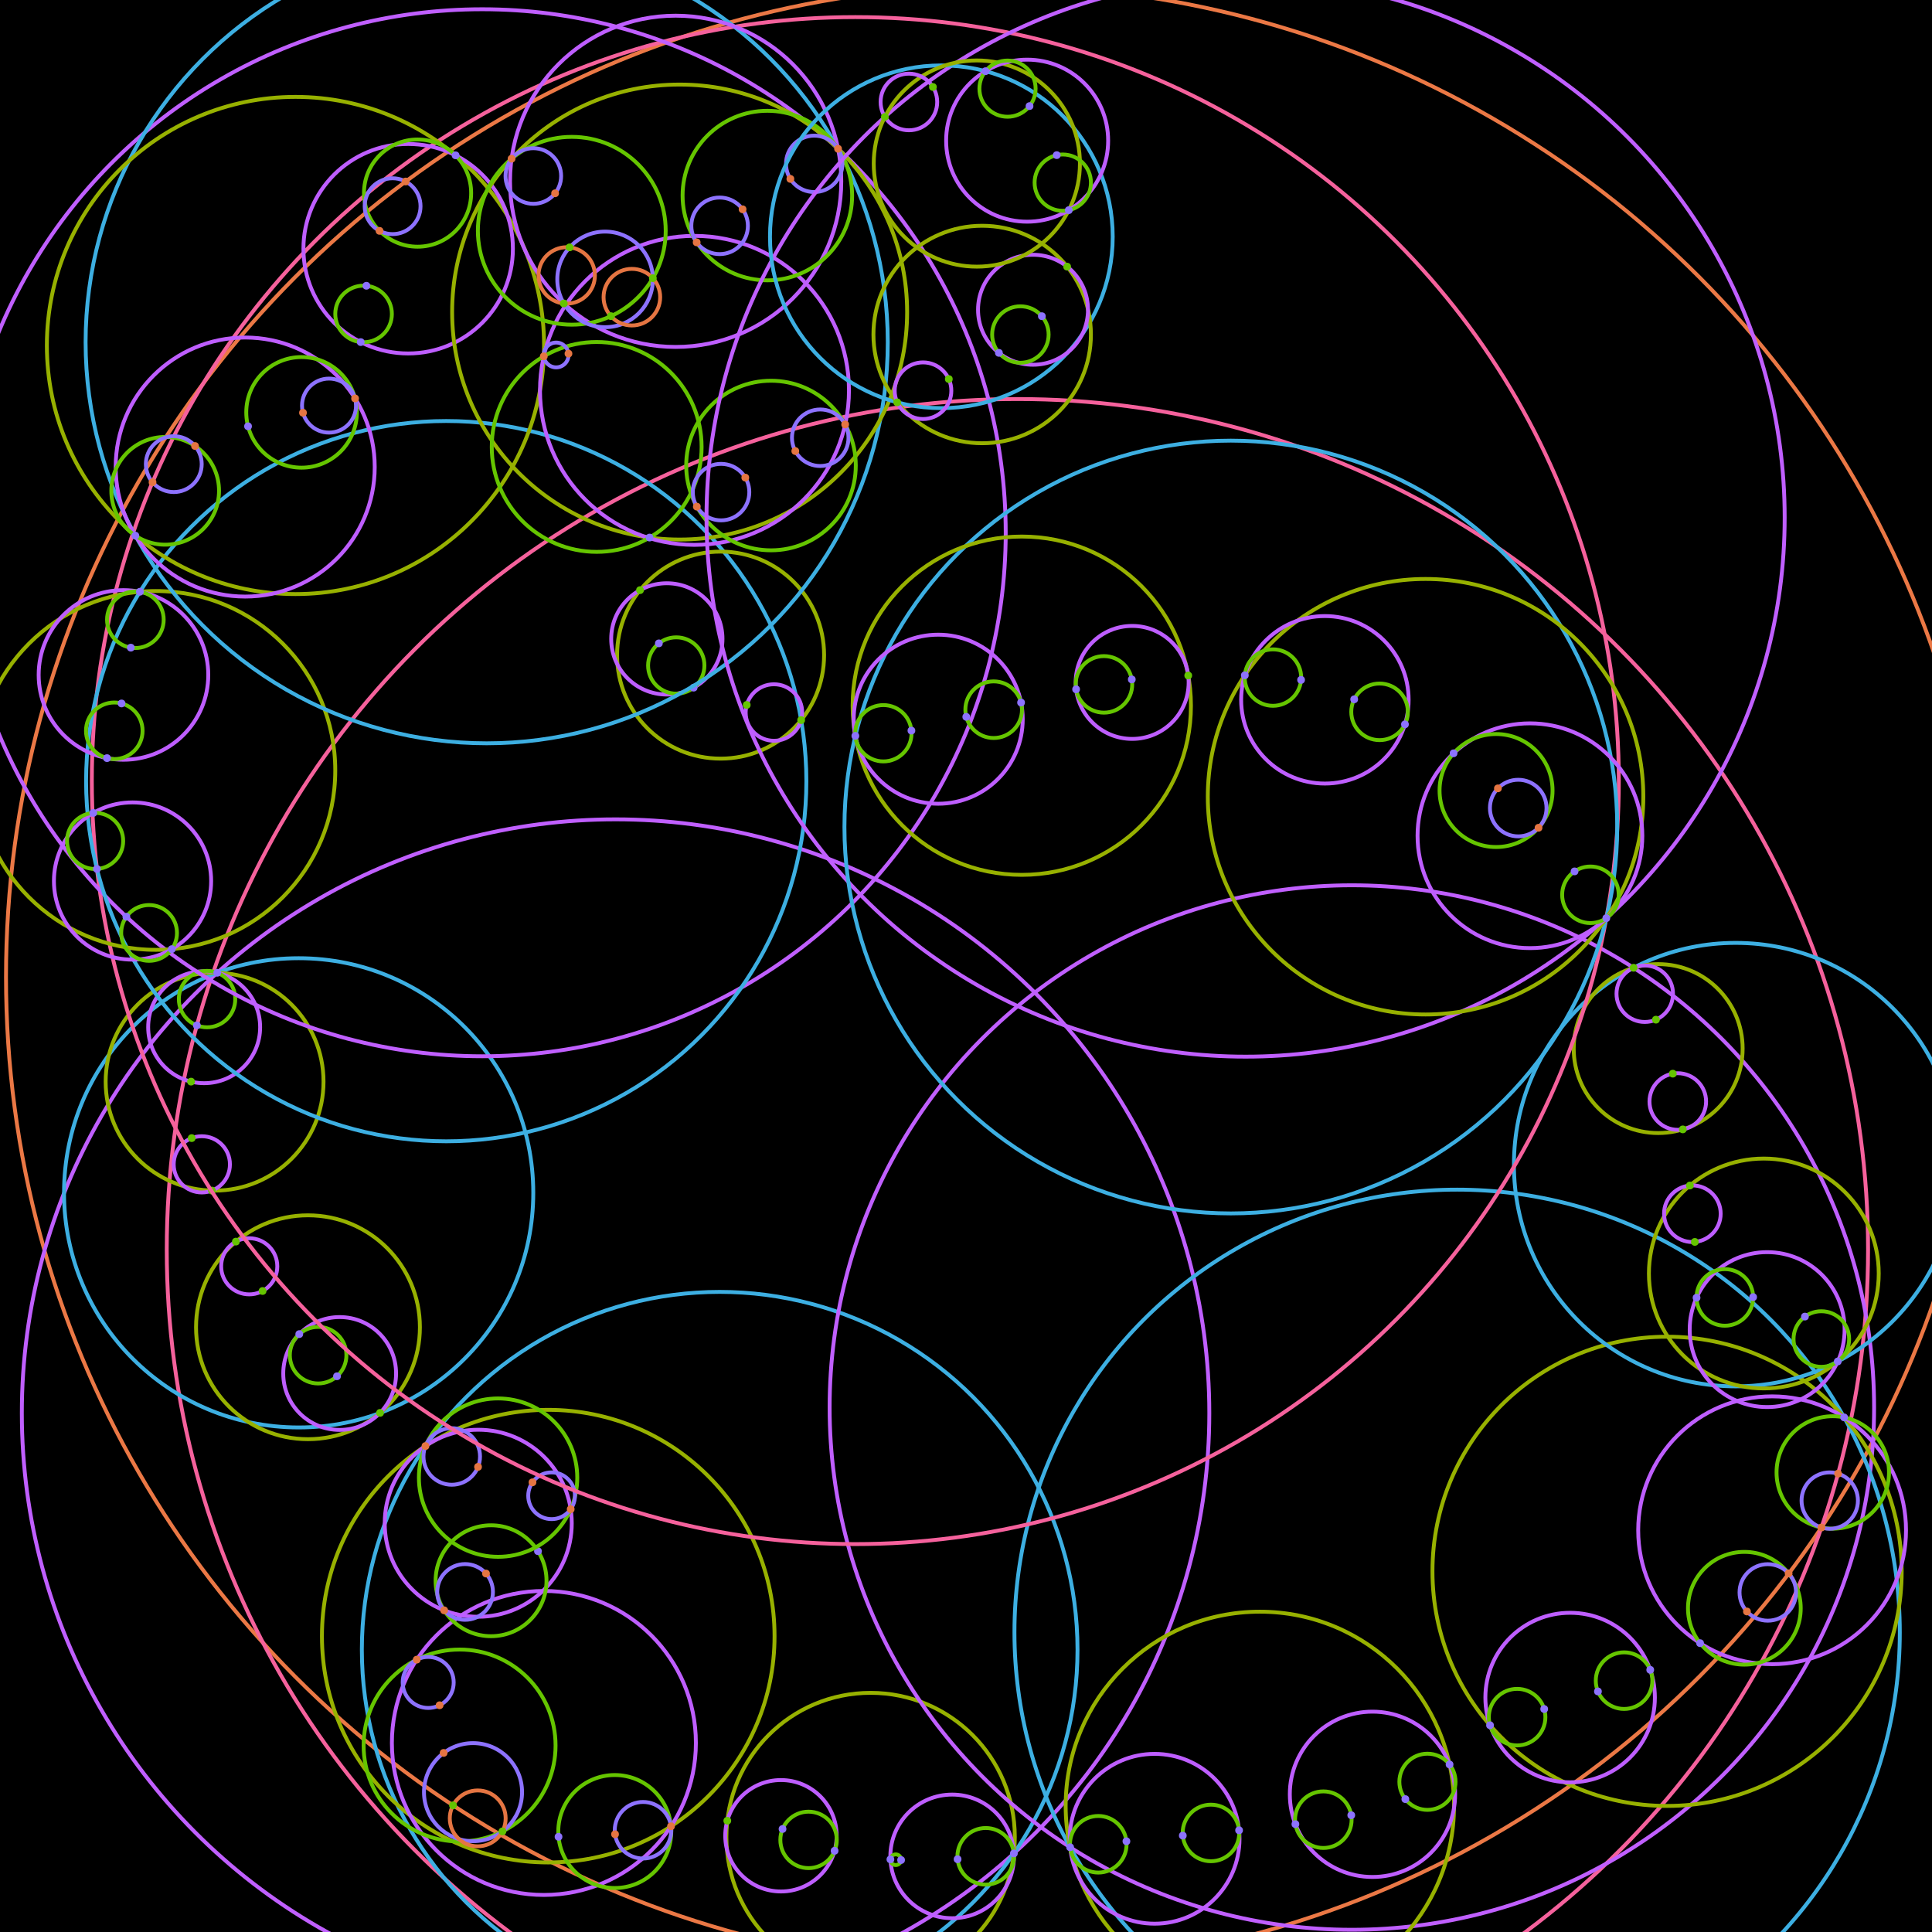 <?xml version="1.0" standalone="no" ?>
<!DOCTYPE svg PUBLIC "-//W3C//DTD SVG 1.1//EN" "http://www.w3.org/Graphics/SVG/1.1/DTD/svg11.dtd">
<svg width="1000px" height="1000px" xmlns="http://www.w3.org/2000/svg" version="1.1" >
	<polygon points="0,1000 1000,1000 1000,0 0,0 " fill="rgb(0,0,0)" />
	<circle cx="516.158" cy="505.633" r="513.054" fill="none" stroke-width="2" stroke="rgb(235,120,69)" />
	<circle cx="526.613" cy="646.835" r="440.3" fill="none" stroke-width="2" stroke="rgb(245,97,156)" />
	<circle cx="318.621" cy="731.413" r="307.32" fill="none" stroke-width="2" stroke="rgb(192,95,301)" />
	<circle cx="372.507" cy="853.895" r="185.214" fill="none" stroke-width="2" stroke="rgb(61,175,226)" />
	<circle cx="283.771" cy="846.872" r="117.135" fill="none" stroke-width="2" stroke="rgb(151,177,-25)" />
	<circle cx="281.518" cy="902.146" r="78.674" fill="none" stroke-width="2" stroke="rgb(190,94,298)" />
	<circle cx="237.885" cy="903.477" r="49.675" fill="none" stroke-width="2" stroke="rgb(101,197,-5)" />
	<circle cx="244.839" cy="927.617" r="25.381" fill="none" stroke-width="2" stroke="rgb(141,114,315)" />
	<circle cx="247.267" cy="941.188" r="14.457" fill="none" stroke-width="2" stroke="rgb(229,117,66)" />
	<circle cx="234.478" cy="934.446" r="2" fill="rgb(100,196,-5)" />
	<circle cx="260.056" cy="947.93" r="2" fill="rgb(100,196,-5)" />
	<circle cx="229.621" cy="907.304" r="2" fill="rgb(229,117,66)" />
	<circle cx="221.63" cy="870.829" r="13.204" fill="none" stroke-width="2" stroke="rgb(141,114,315)" />
	<circle cx="227.546" cy="882.634" r="2" fill="rgb(229,117,66)" />
	<circle cx="215.714" cy="859.024" r="2" fill="rgb(229,117,66)" />
	<circle cx="318.207" cy="947.995" r="29.241" fill="none" stroke-width="2" stroke="rgb(101,197,-5)" />
	<circle cx="289.093" cy="950.721" r="2" fill="rgb(141,114,315)" />
	<circle cx="332.832" cy="947.333" r="14.636" fill="none" stroke-width="2" stroke="rgb(141,114,315)" />
	<circle cx="318.342" cy="949.397" r="2" fill="rgb(229,117,66)" />
	<circle cx="347.321" cy="945.269" r="2" fill="rgb(229,117,66)" />
	<circle cx="247.539" cy="788.432" r="48.403" fill="none" stroke-width="2" stroke="rgb(190,94,298)" />
	<circle cx="254.169" cy="818.191" r="28.702" fill="none" stroke-width="2" stroke="rgb(101,197,-5)" />
	<circle cx="240.725" cy="823.984" r="14.421" fill="none" stroke-width="2" stroke="rgb(141,114,315)" />
	<circle cx="229.894" cy="833.504" r="2" fill="rgb(229,117,66)" />
	<circle cx="251.557" cy="814.463" r="2" fill="rgb(229,117,66)" />
	<circle cx="278.445" cy="802.877" r="2" fill="rgb(141,114,315)" />
	<circle cx="257.806" cy="764.817" r="40.984" fill="none" stroke-width="2" stroke="rgb(101,197,-5)" />
	<circle cx="233.825" cy="753.865" r="14.633" fill="none" stroke-width="2" stroke="rgb(141,114,315)" />
	<circle cx="220.221" cy="748.475" r="2" fill="rgb(229,117,66)" />
	<circle cx="247.429" cy="759.254" r="2" fill="rgb(229,117,66)" />
	<circle cx="285.504" cy="774.201" r="12.091" fill="none" stroke-width="2" stroke="rgb(141,114,315)" />
	<circle cx="275.616" cy="767.243" r="2" fill="rgb(229,117,66)" />
	<circle cx="295.392" cy="781.159" r="2" fill="rgb(229,117,66)" />
	<circle cx="450.624" cy="950.863" r="74.648" fill="none" stroke-width="2" stroke="rgb(151,177,-25)" />
	<circle cx="404.22" cy="950.191" r="28.834" fill="none" stroke-width="2" stroke="rgb(190,94,298)" />
	<circle cx="376.456" cy="942.412" r="2" fill="rgb(101,197,-5)" />
	<circle cx="418.512" cy="952.326" r="14.608" fill="none" stroke-width="2" stroke="rgb(101,197,-5)" />
	<circle cx="405.039" cy="946.68" r="2" fill="rgb(141,114,315)" />
	<circle cx="431.985" cy="957.971" r="2" fill="rgb(141,114,315)" />
	<circle cx="492.836" cy="960.868" r="31.994" fill="none" stroke-width="2" stroke="rgb(190,94,298)" />
	<circle cx="463.638" cy="962.588" r="2.764" fill="none" stroke-width="2" stroke="rgb(101,197,-5)" />
	<circle cx="460.879" cy="962.422" r="2" fill="rgb(141,114,315)" />
	<circle cx="466.398" cy="962.754" r="2" fill="rgb(141,114,315)" />
	<circle cx="510.219" cy="960.826" r="14.651" fill="none" stroke-width="2" stroke="rgb(101,197,-5)" />
	<circle cx="495.646" cy="962.338" r="2" fill="rgb(141,114,315)" />
	<circle cx="524.792" cy="959.314" r="2" fill="rgb(141,114,315)" />
	<circle cx="154.583" cy="617.409" r="121.44" fill="none" stroke-width="2" stroke="rgb(61,175,226)" />
	<circle cx="159.408" cy="686.981" r="57.936" fill="none" stroke-width="2" stroke="rgb(151,177,-25)" />
	<circle cx="175.811" cy="710.92" r="29.199" fill="none" stroke-width="2" stroke="rgb(190,94,298)" />
	<circle cx="164.666" cy="701.445" r="14.64" fill="none" stroke-width="2" stroke="rgb(101,197,-5)" />
	<circle cx="174.426" cy="712.357" r="2" fill="rgb(141,114,315)" />
	<circle cx="154.906" cy="690.534" r="2" fill="rgb(141,114,315)" />
	<circle cx="196.716" cy="731.306" r="2" fill="rgb(101,197,-5)" />
	<circle cx="129.004" cy="655.437" r="14.527" fill="none" stroke-width="2" stroke="rgb(190,94,298)" />
	<circle cx="135.909" cy="668.217" r="2" fill="rgb(101,197,-5)" />
	<circle cx="122.099" cy="642.656" r="2" fill="rgb(101,197,-5)" />
	<circle cx="111.072" cy="559.877" r="56.382" fill="none" stroke-width="2" stroke="rgb(151,177,-25)" />
	<circle cx="104.461" cy="602.664" r="14.551" fill="none" stroke-width="2" stroke="rgb(190,94,298)" />
	<circle cx="109.692" cy="616.242" r="2" fill="rgb(101,197,-5)" />
	<circle cx="99.23" cy="589.085" r="2" fill="rgb(101,197,-5)" />
	<circle cx="105.671" cy="531.68" r="28.973" fill="none" stroke-width="2" stroke="rgb(190,94,298)" />
	<circle cx="98.89" cy="559.848" r="2" fill="rgb(101,197,-5)" />
	<circle cx="107.172" cy="517.127" r="14.603" fill="none" stroke-width="2" stroke="rgb(101,197,-5)" />
	<circle cx="101.893" cy="530.742" r="2" fill="rgb(141,114,315)" />
	<circle cx="112.451" cy="503.511" r="2" fill="rgb(141,114,315)" />
	<circle cx="699.72" cy="728.534" r="270.314" fill="none" stroke-width="2" stroke="rgb(192,95,301)" />
	<circle cx="754.209" cy="844.889" r="229.131" fill="none" stroke-width="2" stroke="rgb(61,175,226)" />
	<circle cx="652.097" cy="934.716" r="100.506" fill="none" stroke-width="2" stroke="rgb(151,177,-25)" />
	<circle cx="597.627" cy="951.753" r="43.945" fill="none" stroke-width="2" stroke="rgb(190,94,298)" />
	<circle cx="568.468" cy="954.591" r="14.648" fill="none" stroke-width="2" stroke="rgb(101,197,-5)" />
	<circle cx="553.902" cy="956.145" r="2" fill="rgb(141,114,315)" />
	<circle cx="583.033" cy="953.037" r="2" fill="rgb(141,114,315)" />
	<circle cx="626.781" cy="948.731" r="14.635" fill="none" stroke-width="2" stroke="rgb(101,197,-5)" />
	<circle cx="612.211" cy="950.102" r="2" fill="rgb(141,114,315)" />
	<circle cx="641.352" cy="947.36" r="2" fill="rgb(141,114,315)" />
	<circle cx="710.392" cy="928.731" r="42.784" fill="none" stroke-width="2" stroke="rgb(190,94,298)" />
	<circle cx="684.953" cy="941.863" r="14.643" fill="none" stroke-width="2" stroke="rgb(101,197,-5)" />
	<circle cx="670.493" cy="944.174" r="2" fill="rgb(141,114,315)" />
	<circle cx="699.412" cy="939.552" r="2" fill="rgb(141,114,315)" />
	<circle cx="738.849" cy="922.251" r="14.536" fill="none" stroke-width="2" stroke="rgb(101,197,-5)" />
	<circle cx="727.405" cy="931.215" r="2" fill="rgb(141,114,315)" />
	<circle cx="750.292" cy="913.288" r="2" fill="rgb(141,114,315)" />
	<circle cx="862.878" cy="813.313" r="121.436" fill="none" stroke-width="2" stroke="rgb(151,177,-25)" />
	<circle cx="812.698" cy="878.65" r="43.871" fill="none" stroke-width="2" stroke="rgb(190,94,298)" />
	<circle cx="785.258" cy="888.792" r="14.635" fill="none" stroke-width="2" stroke="rgb(101,197,-5)" />
	<circle cx="771.238" cy="892.992" r="2" fill="rgb(141,114,315)" />
	<circle cx="799.277" cy="884.592" r="2" fill="rgb(141,114,315)" />
	<circle cx="840.622" cy="869.898" r="14.645" fill="none" stroke-width="2" stroke="rgb(101,197,-5)" />
	<circle cx="827.086" cy="875.487" r="2" fill="rgb(141,114,315)" />
	<circle cx="854.159" cy="864.309" r="2" fill="rgb(141,114,315)" />
	<circle cx="917.242" cy="792.065" r="69.309" fill="none" stroke-width="2" stroke="rgb(190,94,298)" />
	<circle cx="902.879" cy="832.432" r="29.177" fill="none" stroke-width="2" stroke="rgb(101,197,-5)" />
	<circle cx="879.966" cy="850.496" r="2" fill="rgb(141,114,315)" />
	<circle cx="915.003" cy="824.238" r="14.622" fill="none" stroke-width="2" stroke="rgb(141,114,315)" />
	<circle cx="904.215" cy="834.109" r="2" fill="rgb(229,117,66)" />
	<circle cx="925.791" cy="814.368" r="2" fill="rgb(229,117,66)" />
	<circle cx="948.642" cy="762.137" r="29.103" fill="none" stroke-width="2" stroke="rgb(101,197,-5)" />
	<circle cx="947.073" cy="776.699" r="14.591" fill="none" stroke-width="2" stroke="rgb(141,114,315)" />
	<circle cx="942.767" cy="790.641" r="2" fill="rgb(229,117,66)" />
	<circle cx="951.379" cy="762.758" r="2" fill="rgb(229,117,66)" />
	<circle cx="954.517" cy="733.633" r="2" fill="rgb(141,114,315)" />
	<circle cx="898.38" cy="602.809" r="114.773" fill="none" stroke-width="2" stroke="rgb(61,175,226)" />
	<circle cx="912.954" cy="659.158" r="59.481" fill="none" stroke-width="2" stroke="rgb(151,177,-25)" />
	<circle cx="914.677" cy="688.201" r="40.093" fill="none" stroke-width="2" stroke="rgb(190,94,298)" />
	<circle cx="892.776" cy="671.544" r="14.644" fill="none" stroke-width="2" stroke="rgb(101,197,-5)" />
	<circle cx="878.133" cy="671.708" r="2" fill="rgb(141,114,315)" />
	<circle cx="907.419" cy="671.381" r="2" fill="rgb(141,114,315)" />
	<circle cx="942.724" cy="693.082" r="14.389" fill="none" stroke-width="2" stroke="rgb(101,197,-5)" />
	<circle cx="951.221" cy="704.694" r="2" fill="rgb(141,114,315)" />
	<circle cx="934.226" cy="681.47" r="2" fill="rgb(141,114,315)" />
	<circle cx="875.966" cy="628.217" r="14.652" fill="none" stroke-width="2" stroke="rgb(190,94,298)" />
	<circle cx="877.245" cy="642.813" r="2" fill="rgb(101,197,-5)" />
	<circle cx="874.687" cy="613.621" r="2" fill="rgb(101,197,-5)" />
	<circle cx="858.269" cy="542.745" r="43.717" fill="none" stroke-width="2" stroke="rgb(151,177,-25)" />
	<circle cx="868.419" cy="570.147" r="14.649" fill="none" stroke-width="2" stroke="rgb(190,94,298)" />
	<circle cx="870.999" cy="584.568" r="2" fill="rgb(101,197,-5)" />
	<circle cx="865.84" cy="555.727" r="2" fill="rgb(101,197,-5)" />
	<circle cx="851.323" cy="514.35" r="14.62" fill="none" stroke-width="2" stroke="rgb(190,94,298)" />
	<circle cx="857.108" cy="527.777" r="2" fill="rgb(101,197,-5)" />
	<circle cx="845.539" cy="500.923" r="2" fill="rgb(101,197,-5)" />
	<circle cx="442.712" cy="404.034" r="395.183" fill="none" stroke-width="2" stroke="rgb(245,97,156)" />
	<circle cx="249.594" cy="275.756" r="270.966" fill="none" stroke-width="2" stroke="rgb(192,95,301)" />
	<circle cx="230.969" cy="404.323" r="186.409" fill="none" stroke-width="2" stroke="rgb(61,175,226)" />
	<circle cx="80.674" cy="398.776" r="92.858" fill="none" stroke-width="2" stroke="rgb(151,177,-25)" />
	<circle cx="68.603" cy="456.018" r="40.688" fill="none" stroke-width="2" stroke="rgb(190,94,298)" />
	<circle cx="77.169" cy="482.885" r="14.438" fill="none" stroke-width="2" stroke="rgb(101,197,-5)" />
	<circle cx="65.414" cy="474.502" r="2" fill="rgb(141,114,315)" />
	<circle cx="88.925" cy="491.267" r="2" fill="rgb(141,114,315)" />
	<circle cx="49.232" cy="435.267" r="14.53" fill="none" stroke-width="2" stroke="rgb(101,197,-5)" />
	<circle cx="50.184" cy="449.766" r="2" fill="rgb(141,114,315)" />
	<circle cx="48.28" cy="420.768" r="2" fill="rgb(141,114,315)" />
	<circle cx="63.909" cy="349.349" r="43.896" fill="none" stroke-width="2" stroke="rgb(190,94,298)" />
	<circle cx="59.157" cy="378.261" r="14.642" fill="none" stroke-width="2" stroke="rgb(101,197,-5)" />
	<circle cx="55.396" cy="392.412" r="2" fill="rgb(141,114,315)" />
	<circle cx="62.918" cy="364.111" r="2" fill="rgb(141,114,315)" />
	<circle cx="70.067" cy="320.755" r="14.659" fill="none" stroke-width="2" stroke="rgb(101,197,-5)" />
	<circle cx="67.712" cy="335.223" r="2" fill="rgb(141,114,315)" />
	<circle cx="72.422" cy="306.286" r="2" fill="rgb(141,114,315)" />
	<circle cx="372.977" cy="339.09" r="53.576" fill="none" stroke-width="2" stroke="rgb(151,177,-25)" />
	<circle cx="345.155" cy="330.692" r="28.802" fill="none" stroke-width="2" stroke="rgb(190,94,298)" />
	<circle cx="350.033" cy="344.463" r="14.578" fill="none" stroke-width="2" stroke="rgb(101,197,-5)" />
	<circle cx="359.038" cy="355.927" r="2" fill="rgb(141,114,315)" />
	<circle cx="341.028" cy="332.998" r="2" fill="rgb(141,114,315)" />
	<circle cx="331.273" cy="305.457" r="2" fill="rgb(101,197,-5)" />
	<circle cx="400.592" cy="368.801" r="14.624" fill="none" stroke-width="2" stroke="rgb(190,94,298)" />
	<circle cx="386.504" cy="364.877" r="2" fill="rgb(101,197,-5)" />
	<circle cx="414.68" cy="372.724" r="2" fill="rgb(101,197,-5)" />
	<circle cx="251.911" cy="177.129" r="207.601" fill="none" stroke-width="2" stroke="rgb(61,175,226)" />
	<circle cx="152.931" cy="178.825" r="128.673" fill="none" stroke-width="2" stroke="rgb(151,177,-25)" />
	<circle cx="126.916" cy="241.741" r="67.043" fill="none" stroke-width="2" stroke="rgb(190,94,298)" />
	<circle cx="85.498" cy="254.049" r="27.873" fill="none" stroke-width="2" stroke="rgb(101,197,-5)" />
	<circle cx="70.048" cy="277.248" r="2" fill="rgb(141,114,315)" />
	<circle cx="89.95" cy="240.229" r="14.455" fill="none" stroke-width="2" stroke="rgb(141,114,315)" />
	<circle cx="78.951" cy="249.608" r="2" fill="rgb(229,117,66)" />
	<circle cx="100.948" cy="230.849" r="2" fill="rgb(229,117,66)" />
	<circle cx="156.087" cy="213.441" r="28.62" fill="none" stroke-width="2" stroke="rgb(101,197,-5)" />
	<circle cx="128.389" cy="220.649" r="2" fill="rgb(141,114,315)" />
	<circle cx="170.305" cy="209.937" r="13.979" fill="none" stroke-width="2" stroke="rgb(141,114,315)" />
	<circle cx="156.825" cy="213.641" r="2" fill="rgb(229,117,66)" />
	<circle cx="183.784" cy="206.233" r="2" fill="rgb(229,117,66)" />
	<circle cx="211.266" cy="128.736" r="54.212" fill="none" stroke-width="2" stroke="rgb(190,94,298)" />
	<circle cx="188.185" cy="162.495" r="14.65" fill="none" stroke-width="2" stroke="rgb(101,197,-5)" />
	<circle cx="186.717" cy="177.071" r="2" fill="rgb(141,114,315)" />
	<circle cx="189.652" cy="147.918" r="2" fill="rgb(141,114,315)" />
	<circle cx="216.133" cy="99.949" r="27.739" fill="none" stroke-width="2" stroke="rgb(101,197,-5)" />
	<circle cx="203.216" cy="106.726" r="14.452" fill="none" stroke-width="2" stroke="rgb(141,114,315)" />
	<circle cx="196.452" cy="119.497" r="2" fill="rgb(229,117,66)" />
	<circle cx="209.981" cy="93.954" r="2" fill="rgb(229,117,66)" />
	<circle cx="235.814" cy="80.401" r="2" fill="rgb(141,114,315)" />
	<circle cx="351.775" cy="161.52" r="117.754" fill="none" stroke-width="2" stroke="rgb(151,177,-25)" />
	<circle cx="359.463" cy="202.054" r="79.961" fill="none" stroke-width="2" stroke="rgb(190,94,298)" />
	<circle cx="308.843" cy="231.333" r="54.311" fill="none" stroke-width="2" stroke="rgb(101,197,-5)" />
	<circle cx="336.216" cy="278.241" r="2" fill="rgb(141,114,315)" />
	<circle cx="287.854" cy="183.734" r="6.422" fill="none" stroke-width="2" stroke="rgb(141,114,315)" />
	<circle cx="281.47" cy="184.425" r="2" fill="rgb(229,117,66)" />
	<circle cx="294.239" cy="183.043" r="2" fill="rgb(229,117,66)" />
	<circle cx="399.067" cy="240.957" r="43.89" fill="none" stroke-width="2" stroke="rgb(101,197,-5)" />
	<circle cx="373.219" cy="254.716" r="14.621" fill="none" stroke-width="2" stroke="rgb(141,114,315)" />
	<circle cx="360.677" cy="262.231" r="2" fill="rgb(229,117,66)" />
	<circle cx="385.76" cy="247.2" r="2" fill="rgb(229,117,66)" />
	<circle cx="424.549" cy="226.573" r="14.631" fill="none" stroke-width="2" stroke="rgb(141,114,315)" />
	<circle cx="411.641" cy="233.463" r="2" fill="rgb(229,117,66)" />
	<circle cx="437.456" cy="219.683" r="2" fill="rgb(229,117,66)" />
	<circle cx="349.717" cy="93.848" r="85.728" fill="none" stroke-width="2" stroke="rgb(190,94,298)" />
	<circle cx="295.958" cy="119.45" r="48.608" fill="none" stroke-width="2" stroke="rgb(101,197,-5)" />
	<circle cx="313.192" cy="144.612" r="24.738" fill="none" stroke-width="2" stroke="rgb(141,114,315)" />
	<circle cx="293.325" cy="142.555" r="14.595" fill="none" stroke-width="2" stroke="rgb(229,117,66)" />
	<circle cx="291.822" cy="157.073" r="2" fill="rgb(100,196,-5)" />
	<circle cx="294.828" cy="128.038" r="2" fill="rgb(100,196,-5)" />
	<circle cx="327.06" cy="153.812" r="14.65" fill="none" stroke-width="2" stroke="rgb(229,117,66)" />
	<circle cx="316.199" cy="163.643" r="2" fill="rgb(100,196,-5)" />
	<circle cx="337.922" cy="143.98" r="2" fill="rgb(100,196,-5)" />
	<circle cx="276.055" cy="91.1" r="14.387" fill="none" stroke-width="2" stroke="rgb(141,114,315)" />
	<circle cx="264.791" cy="82.149" r="2" fill="rgb(229,117,66)" />
	<circle cx="287.318" cy="100.052" r="2" fill="rgb(229,117,66)" />
	<circle cx="397.185" cy="101.228" r="43.879" fill="none" stroke-width="2" stroke="rgb(101,197,-5)" />
	<circle cx="372.476" cy="116.886" r="14.644" fill="none" stroke-width="2" stroke="rgb(141,114,315)" />
	<circle cx="360.594" cy="125.446" r="2" fill="rgb(229,117,66)" />
	<circle cx="384.358" cy="108.327" r="2" fill="rgb(229,117,66)" />
	<circle cx="421.434" cy="84.804" r="14.597" fill="none" stroke-width="2" stroke="rgb(141,114,315)" />
	<circle cx="409.092" cy="92.598" r="2" fill="rgb(229,117,66)" />
	<circle cx="433.775" cy="77.01" r="2" fill="rgb(229,117,66)" />
	<circle cx="644.717" cy="267.888" r="279.031" fill="none" stroke-width="2" stroke="rgb(192,95,301)" />
	<circle cx="637.076" cy="428.069" r="199.994" fill="none" stroke-width="2" stroke="rgb(61,175,226)" />
	<circle cx="528.878" cy="365.269" r="87.557" fill="none" stroke-width="2" stroke="rgb(151,177,-25)" />
	<circle cx="485.615" cy="372.263" r="43.747" fill="none" stroke-width="2" stroke="rgb(190,94,298)" />
	<circle cx="457.238" cy="379.53" r="14.576" fill="none" stroke-width="2" stroke="rgb(101,197,-5)" />
	<circle cx="442.726" cy="380.889" r="2" fill="rgb(141,114,315)" />
	<circle cx="471.751" cy="378.17" r="2" fill="rgb(141,114,315)" />
	<circle cx="514.324" cy="367.338" r="14.653" fill="none" stroke-width="2" stroke="rgb(101,197,-5)" />
	<circle cx="500.146" cy="371.038" r="2" fill="rgb(141,114,315)" />
	<circle cx="528.503" cy="363.638" r="2" fill="rgb(141,114,315)" />
	<circle cx="586.01" cy="353.216" r="29.239" fill="none" stroke-width="2" stroke="rgb(190,94,298)" />
	<circle cx="571.4" cy="354.231" r="14.634" fill="none" stroke-width="2" stroke="rgb(101,197,-5)" />
	<circle cx="556.99" cy="356.783" r="2" fill="rgb(141,114,315)" />
	<circle cx="585.81" cy="351.679" r="2" fill="rgb(141,114,315)" />
	<circle cx="615.031" cy="349.649" r="2" fill="rgb(101,197,-5)" />
	<circle cx="737.872" cy="412.385" r="112.712" fill="none" stroke-width="2" stroke="rgb(151,177,-25)" />
	<circle cx="685.762" cy="362.219" r="43.344" fill="none" stroke-width="2" stroke="rgb(190,94,298)" />
	<circle cx="658.878" cy="350.714" r="14.607" fill="none" stroke-width="2" stroke="rgb(101,197,-5)" />
	<circle cx="644.32" cy="349.522" r="2" fill="rgb(141,114,315)" />
	<circle cx="673.436" cy="351.907" r="2" fill="rgb(141,114,315)" />
	<circle cx="714.065" cy="368.44" r="14.648" fill="none" stroke-width="2" stroke="rgb(101,197,-5)" />
	<circle cx="700.926" cy="361.966" r="2" fill="rgb(141,114,315)" />
	<circle cx="727.205" cy="374.915" r="2" fill="rgb(141,114,315)" />
	<circle cx="791.896" cy="432.575" r="58.169" fill="none" stroke-width="2" stroke="rgb(190,94,298)" />
	<circle cx="823.206" cy="463.141" r="14.634" fill="none" stroke-width="2" stroke="rgb(101,197,-5)" />
	<circle cx="831.425" cy="475.249" r="2" fill="rgb(141,114,315)" />
	<circle cx="814.987" cy="451.032" r="2" fill="rgb(141,114,315)" />
	<circle cx="774.357" cy="409.176" r="29.242" fill="none" stroke-width="2" stroke="rgb(101,197,-5)" />
	<circle cx="752.366" cy="389.902" r="2" fill="rgb(141,114,315)" />
	<circle cx="785.831" cy="418.255" r="14.647" fill="none" stroke-width="2" stroke="rgb(141,114,315)" />
	<circle cx="775.314" cy="408.061" r="2" fill="rgb(229,117,66)" />
	<circle cx="796.348" cy="428.45" r="2" fill="rgb(229,117,66)" />
	<circle cx="487.242" cy="122.551" r="88.698" fill="none" stroke-width="2" stroke="rgb(61,175,226)" />
	<circle cx="508.373" cy="173.135" r="56.282" fill="none" stroke-width="2" stroke="rgb(151,177,-25)" />
	<circle cx="477.753" cy="202.231" r="14.653" fill="none" stroke-width="2" stroke="rgb(190,94,298)" />
	<circle cx="464.395" cy="208.256" r="2" fill="rgb(101,197,-5)" />
	<circle cx="491.11" cy="196.206" r="2" fill="rgb(101,197,-5)" />
	<circle cx="534.693" cy="160.328" r="28.457" fill="none" stroke-width="2" stroke="rgb(190,94,298)" />
	<circle cx="528.15" cy="173.153" r="14.615" fill="none" stroke-width="2" stroke="rgb(101,197,-5)" />
	<circle cx="517.035" cy="182.644" r="2" fill="rgb(141,114,315)" />
	<circle cx="539.264" cy="163.662" r="2" fill="rgb(141,114,315)" />
	<circle cx="552.352" cy="138.013" r="2" fill="rgb(101,197,-5)" />
	<circle cx="505.607" cy="84.651" r="53.362" fill="none" stroke-width="2" stroke="rgb(151,177,-25)" />
	<circle cx="470.443" cy="52.779" r="14.65" fill="none" stroke-width="2" stroke="rgb(190,94,298)" />
	<circle cx="458.01" cy="60.528" r="2" fill="rgb(101,197,-5)" />
	<circle cx="482.876" cy="45.031" r="2" fill="rgb(101,197,-5)" />
	<circle cx="531.648" cy="72.811" r="41.931" fill="none" stroke-width="2" stroke="rgb(190,94,298)" />
	<circle cx="550.086" cy="94.538" r="14.575" fill="none" stroke-width="2" stroke="rgb(101,197,-5)" />
	<circle cx="553.205" cy="108.775" r="2" fill="rgb(141,114,315)" />
	<circle cx="546.968" cy="80.301" r="2" fill="rgb(141,114,315)" />
	<circle cx="521.486" cy="45.881" r="14.543" fill="none" stroke-width="2" stroke="rgb(101,197,-5)" />
	<circle cx="510.09" cy="36.846" r="2" fill="rgb(141,114,315)" />
	<circle cx="532.881" cy="54.916" r="2" fill="rgb(141,114,315)" />
</svg>
